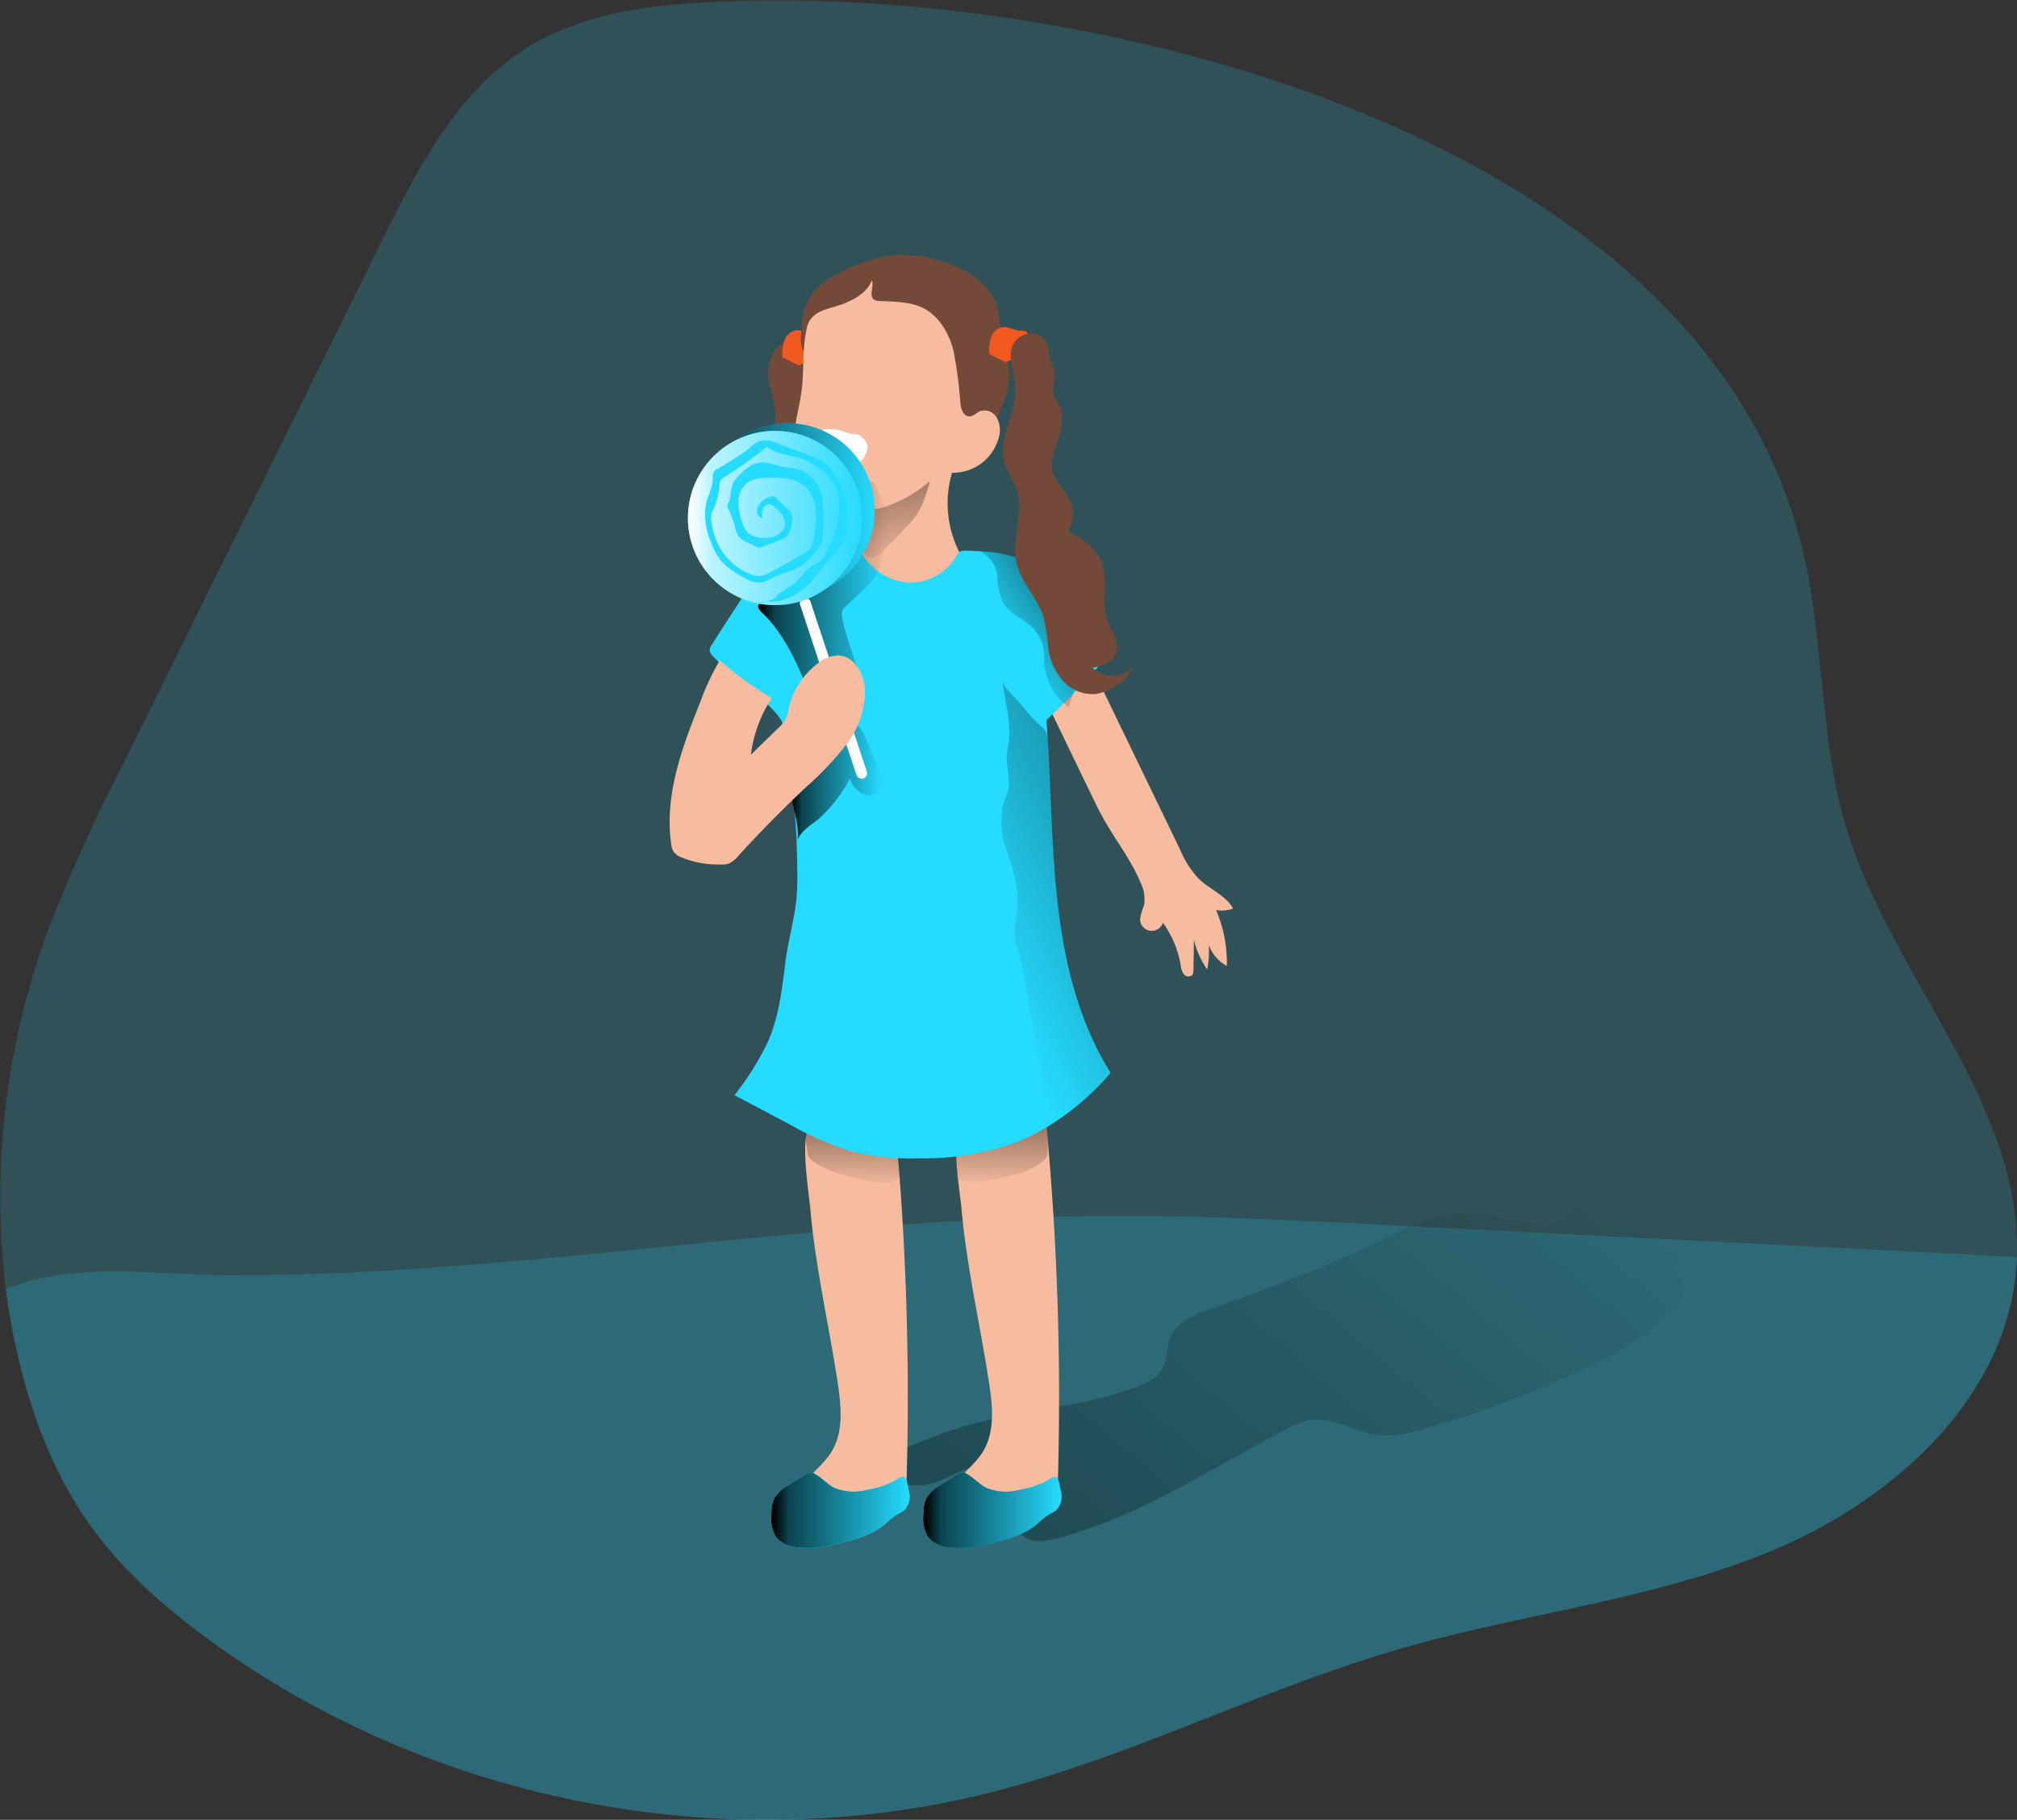 <svg id="Layer_1" data-name="Layer 1" xmlns="http://www.w3.org/2000/svg" xmlns:xlink="http://www.w3.org/1999/xlink" viewBox="0 0 316.16 285.28"><rect x="0" y="0" width="316.16" height="285.28" fill="#333333" stroke="none"/><defs><linearGradient id="linear-gradient" x1="101.85" y1="408.78" x2="285.34" y2="191.46" gradientUnits="userSpaceOnUse"><stop offset="0.01"/><stop offset="0.13" stop-opacity="0.69"/><stop offset="1" stop-opacity="0"/></linearGradient><linearGradient id="linear-gradient-2" x1="181.6" y1="185.27" x2="181.32" y2="204.84" xlink:href="#linear-gradient"/><linearGradient id="linear-gradient-3" x1="205.04" y1="183.96" x2="204.74" y2="204.86" xlink:href="#linear-gradient"/><linearGradient id="linear-gradient-4" x1="171.7" y1="141.16" x2="185.96" y2="141.16" xlink:href="#linear-gradient"/><linearGradient id="linear-gradient-5" x1="224.1" y1="107.47" x2="204.01" y2="120.05" xlink:href="#linear-gradient"/><linearGradient id="linear-gradient-6" x1="166.68" y1="112.84" x2="187.05" y2="112.84" xlink:href="#linear-gradient"/><linearGradient id="linear-gradient-7" x1="184.31" y1="78.36" x2="189.94" y2="107.64" xlink:href="#linear-gradient"/><linearGradient id="linear-gradient-8" x1="192.51" y1="255.32" x2="214.09" y2="255.32" xlink:href="#linear-gradient"/><linearGradient id="linear-gradient-9" x1="168.68" y1="255.32" x2="190.26" y2="255.32" xlink:href="#linear-gradient"/><linearGradient id="linear-gradient-10" x1="109.8" y1="80" x2="137.11" y2="80" xlink:href="#linear-gradient"/><linearGradient id="linear-gradient-11" x1="107.83" y1="81.2" x2="135.14" y2="81.2" gradientUnits="userSpaceOnUse"><stop offset="0.01" stop-color="#fff"/><stop offset="0.13" stop-color="#fff" stop-opacity="0.69"/><stop offset="1" stop-color="#fff" stop-opacity="0"/></linearGradient><linearGradient id="linear-gradient-12" x1="264.79" y1="132.45" x2="198.8" y2="165.02" xlink:href="#linear-gradient"/></defs><title>29</title><path d="M363.91,215.59c0,.6-.05,1.2-.1,1.8-1.63,20.21-18.92,36-37.6,43.95s-39.23,10-58.71,15.6c-21.68,6.24-42,16.82-63.82,22.43-42.22,10.85-89.15,1.59-124.1-24.48-6.4-4.77-12.46-10.13-17.19-16.57-5.74-7.81-9.37-17-11.64-26.45a106.35,106.35,0,0,1-2.06-11.19,120.49,120.49,0,0,1,6.93-57.16A259.76,259.76,0,0,1,66.68,139.1l40.8-82.51c5.76-11.66,12.07-23.92,23.15-30.72,8.47-5.19,18.71-6.52,28.62-7,56.5-3,153.3,19.13,170.6,84,4,14.88,2.9,30.81,7.36,45.56C344.26,171.68,364.79,191.51,363.91,215.59Z" transform="translate(-47.77 -18.55)" fill="#25dbff" opacity="0.18" style="isolation:isolate"/><path d="M363.91,215.59c0,.6-.05,1.2-.1,1.8-1.63,20.21-18.92,36-37.6,43.95s-39.23,10-58.71,15.6c-21.68,6.24-42,16.82-63.82,22.43-42.22,10.85-89.15,1.59-124.1-24.48-6.4-4.77-12.46-10.13-17.19-16.57-5.74-7.81-9.37-17-11.64-26.45a106.35,106.35,0,0,1-2.06-11.19c10.43-4.5,24-2.26,34.6-2.22,21.84.09,43.62-2,65.33-4.13,23.84-2.36,47.71-5,71.69-5.16,14.32-.13,28.63.59,42.93,1.32Z" transform="translate(-47.77 -18.55)" fill="#25dbff" opacity="0.18" style="isolation:isolate"/><path d="M269.3,243c.75-.18,1.49-.39,2.23-.6A162.92,162.92,0,0,0,294,234.05c6.46-3,12.75-5.81,17-11.67a3.6,3.6,0,0,0,.79-1.57c.22-1.54-1.5-2.67-1.84-4.19a66.68,66.68,0,0,0,13.1-5.81,12.8,12.8,0,0,0,4.29-3.52,5,5,0,0,0,.43-5.27c-1.36-2.17-4.41-2.33-7-2.24-9.29.32-19.61,1.08-26,7.86a8.93,8.93,0,0,1-3.18,2.67,6.78,6.78,0,0,1-3.32,0c-4.73-.81-9.54-2.17-14.24-1.25a32,32,0,0,0-7.54,2.9,252.1,252.1,0,0,1-27.42,11.19c-2.4.81-4.91,1.65-6.73,3.41-2.19,2.1-1.14,4.65-2.52,6.85-1.17,1.86-4.43,2.72-6.37,3.38-5.54,1.88-11.43,2.38-17.15,3.51a79,79,0,0,0-25.92,10.15c-1.53.94-3,3.45-1.29,4.11l5-2.12a4.31,4.31,0,0,1,.09,2.92c-1.2-1.44.42-3.7,2.24-4.1s3.72.23,5.59.13c2.47-.14,4.66-1.53,6.95-2.45s5.15-1.32,7,.29a12,12,0,0,1-1.65,5.68c3.54,4.37,4,6.22,9.58,4.7a76.46,76.46,0,0,0,12.24-4.6c8-3.73,15.55-8.42,23.4-12.47a12.44,12.44,0,0,1,3.44-1.37c3.51-.64,6.82,1.74,10.35,2.28A15.41,15.41,0,0,0,269.3,243Z" transform="translate(-47.77 -18.55)" fill="url(#linear-gradient)"/><path d="M179.1,235.45c.54,3.62.9,7.59-1,10.7-1.13,1.82-2.91,3.13-4.21,4.83s-2,4.18-.81,5.93c1.51,2.13,4.77,1.74,7.23.88a40.09,40.09,0,0,0,9.49-4.79,460,460,0,0,0-1.73-58.34c-2.5-.16-11.4-1.77-13.21,0s-.3,10.88-.08,13.33C175.58,217.25,177.72,226.3,179.1,235.45Z" transform="translate(-47.77 -18.55)" fill="#f7bc9f"/><path d="M174.31,199.06a2.23,2.23,0,0,0,.19.81,2.18,2.18,0,0,0,.74.74c2.33,1.62,5.15,2.3,7.91,2.94,1.62.38,3.35.76,4.9.16a1.22,1.22,0,0,0,.59-.4,1.42,1.42,0,0,0,.17-.76,26.31,26.31,0,0,0-.32-5,1,1,0,0,0-.14-.43c-.19-.25-.57-.25-.89-.23-3.27.18-6.48-.78-9.61-1.72-.83-.25-3-1.4-3.6-.58S174.2,198.08,174.31,199.06Z" transform="translate(-47.77 -18.55)" fill="url(#linear-gradient-2)"/><path d="M213.52,253a40.22,40.22,0,0,1-9.48,4.79c-2.47.86-5.72,1.25-7.23-.88-1.24-1.75-.5-4.23.8-5.93s3.08-3,4.21-4.83c1.92-3.11,1.56-7.08,1-10.7-1.38-9.15-3.52-18.2-4.34-27.44-.07-.88-.32-2.6-.53-4.54a38.35,38.35,0,0,1-.27-5.58,5.15,5.15,0,0,1,.88-3.21c1.47-1.46,7.64-.66,11.23-.23.79.1,1.45.17,1.91.2h.07A460,460,0,0,1,213.52,253Z" transform="translate(-47.77 -18.55)" fill="#f7bc9f"/><path d="M212,199.05a1.88,1.88,0,0,1-.18.84,2.23,2.23,0,0,1-.58.68,10.75,10.75,0,0,1-4.86,2.22c-2.73.69-5.53,1.38-7.83.88a1.45,1.45,0,0,1-.55-.2,38.35,38.35,0,0,1-.27-5.58c.73-.86,2.64-.79,3.41-.93a32.26,32.26,0,0,0,8.7-2.51c.27-.13.55-.27.82-.42s.69-.35.88-.19a.56.56,0,0,1,.14.35c0,.15,0,.3.07.46A24.24,24.24,0,0,1,212,199.05Z" transform="translate(-47.77 -18.55)" fill="url(#linear-gradient-3)"/><path d="M218.64,122.57l14.12,29.19a15.55,15.55,0,0,0,2.88,4.52c1.72,1.68,4.24,2.58,5.41,4.69a5.06,5.06,0,0,1-2.67.24,20.71,20.71,0,0,1,1.69,8.76,6.07,6.07,0,0,1-3.18-5.59,14.66,14.66,0,0,1,.11,6.15,13.54,13.54,0,0,1-2.08-4.65l-.08,4.73a1.38,1.38,0,0,1-.17.76.91.91,0,0,1-1.34-.11,2.85,2.85,0,0,1-.49-1.43,16,16,0,0,0-2.78-6.63,1.84,1.84,0,0,1-3.59-.51,8.36,8.36,0,0,1,.62-2.19,5.73,5.73,0,0,0-.52-3.53c-1.44-3.53-3.84-6.56-5.71-9.87-.79-1.39-1.48-2.83-2.18-4.27l-6.3-13.05C214.57,127.46,216.45,124.89,218.64,122.57Z" transform="translate(-47.77 -18.55)" fill="#f7bc9f"/><path d="M168.33,78.63a28.19,28.19,0,0,1,1,4.66c.13,2.68-1.23,5.24-1.23,7.91,0,1.74.59,3.49.26,5.19a12.5,12.5,0,0,1-2,4,16.25,16.25,0,0,0-2.57,7.14,9.81,9.81,0,0,0,2.11,7.16c.52.6,1.11,1.12,1.64,1.71a18.64,18.64,0,0,1,3.21,6.25,10.59,10.59,0,0,1,2.42-5.24c1.33-1.54,3.11-2.73,4-4.53a8.43,8.43,0,0,0,.59-5c-.25-1.7-.79-3.34-1.15-5a48.55,48.55,0,0,1-.6-11.93c.11-3.54.22-7.08.56-10.61a8,8,0,0,0-1.16-5.59c-.65-1-1.43-2.39-2.71-2.66C169,71.24,167.71,75.91,168.33,78.63Z" transform="translate(-47.77 -18.55)" fill="#734a39"/><path d="M175.83,70.89c-.2,0-.4,0-.61,0-.86,0-1.64-.6-2.5-.57a2.37,2.37,0,0,0-2,1.59,6.57,6.57,0,0,0-.29,2.65l2.24,1.13a.52.52,0,0,0,.31.1.85.85,0,0,0,.34-.11,1.65,1.65,0,0,1,1.44,0c.09,0,.19.1.28.06s.15-.2.16-.34l.14-3.1a.36.36,0,0,1,.08-.25c.06-.07.17-.07.26-.08a.9.9,0,0,0,.63-.26C176.66,71.35,176.22,71,175.83,70.89Z" transform="translate(-47.77 -18.55)" fill="#f05a20"/><path d="M175.34,64.3a11.7,11.7,0,0,1,3.92-2.88A24.38,24.38,0,0,1,187,58.67a19.84,19.84,0,0,1,9.21,1.11c3.23,1.12,6.46,3.13,7.66,6.34.68,1.84.62,3.87,1,5.79.3,1.37.85,2.69,1,4.07.48,3.19-.86,6.36-2.48,9.15a5,5,0,0,1-2.08,2.25,4.52,4.52,0,0,1-2.63.08,15.83,15.83,0,0,1-6.48-3c-3-2.34-5.2-5.78-8.57-7.6a21.56,21.56,0,0,0-5.6-1.8c-1.22-.28-3.63-.38-4.34-1.57s-.28-3.23-.18-4.36A8.87,8.87,0,0,1,175.34,64.3Z" transform="translate(-47.77 -18.55)" fill="#734a39"/><path d="M173.5,79.07c-.2,2.19-.82,4.32-1.11,6.5a17.5,17.5,0,0,0,1.32,9.73,12.17,12.17,0,0,0,7.2,6.48c.54.16,1.16.33,1.41.84a1.77,1.77,0,0,1,.08,1.07c-.31,2-1.08,4.19-.17,6a5.7,5.7,0,0,0,3.18,2.52,23.34,23.34,0,0,0,8.77,1.16,10,10,0,0,0,3.92-.57,3.57,3.57,0,0,0,2.29-3,6.37,6.37,0,0,0-1.45-3.29A16.93,16.93,0,0,1,197,92.66a7.43,7.43,0,0,0,7.39-5.78A4.06,4.06,0,0,0,204,84a2.2,2.2,0,0,0-2.59-1c-.59.25-1.07.84-1.71.82-.9,0-1.28-1.14-1.39-2a66.13,66.13,0,0,0-1.09-8.33c-.71-2.71-2.23-5.38-4.73-6.65-2.06-1-4.48-1-6.79-1.11a1.63,1.63,0,0,1-.94-.23c-.85-.63.06-2.06-.33-3-.74,1.89-2.69,3-4.59,3.72-2.36.86-5,1-5.6,3.74C173.55,72.93,173.79,76,173.5,79.07Z" transform="translate(-47.77 -18.55)" fill="#f7bc9f"/><path d="M176.06,86.57a1,1,0,0,1,.62-.64,2.92,2.92,0,0,1,.93-.1,8.12,8.12,0,0,1,1.39.09c.84.15,1.62.57,2.48.67a2.92,2.92,0,0,1,1,.18,2.14,2.14,0,0,1,.49.41,2.53,2.53,0,0,1,.78,1.24,2.37,2.37,0,0,1-.27,1.24,4.05,4.05,0,0,1-.79,1.26,1.64,1.64,0,0,1-1.34.52,2.48,2.48,0,0,1-.95-.4l-2.85-1.68a4.23,4.23,0,0,1-.91-.66,1.4,1.4,0,0,1-.44-1" transform="translate(-47.77 -18.55)" fill="#fff"/><path d="M221.86,186.73a42.24,42.24,0,0,1-7.37,6.77,35.76,35.76,0,0,1-6.28,3.64c-.54.24-1.09.46-1.64.67a43.37,43.37,0,0,1-14.89,2.32A38.05,38.05,0,0,1,181.09,199a48.41,48.41,0,0,1-9.62-4.23l-8.57-4.54a43.46,43.46,0,0,0,5.37-8.67c1.56-3.7,2.06-7.75,2.55-11.74.54-4.48,1.89-8.21,1.92-12.73a135.22,135.22,0,0,0-1.84-23.26,7.78,7.78,0,0,0-.66-2.33,7.52,7.52,0,0,0-1.12-1.47,50.12,50.12,0,0,0-6-5.52,21.31,21.31,0,0,1-3.72-3.23,1.37,1.37,0,0,1-.39-.83,1.49,1.49,0,0,1,.32-.81c1.3-2,2.59-4.08,3.94-6.09a17.22,17.22,0,0,1,4.75-5.25c4.22-2.68,9.9-1.56,14.41-3.71a9.69,9.69,0,0,0,7.6,5.3,8.51,8.51,0,0,0,7.6-4.08,1.89,1.89,0,0,1,.69-.83,1.78,1.78,0,0,1,.86-.11c.82,0,1.66.07,2.49.13a17.87,17.87,0,0,1,8.05,2.09,11.57,11.57,0,0,1,1.59,1.16c4.18,3.58,5.73,9.73,9,14.35-1.37,1.6-2.8,3.16-4.27,4.68v0c-.49.5-1,1-1.49,1.49-.89.9-1.82,1.79-2.76,2.66,0,.46.07.91.1,1.37.64,9,.62,18,1.63,27C214.55,169.24,216.82,178.71,221.86,186.73Z" transform="translate(-47.77 -18.55)" fill="#25dbff"/><path d="M185.62,139.66a3.35,3.35,0,0,1,.15,2.48A2.17,2.17,0,0,1,183,143a4,4,0,0,1-2-2.42,22.91,22.91,0,0,1-4.85,6.3c-1.24,1-2.76,1.86-3.37,3.34.34-3.08-1.29-6.11-1.06-9.2a1.42,1.42,0,0,1,.19-.71,1.72,1.72,0,0,1,.76-.56,15.06,15.06,0,0,0,2.91-1.81,26.18,26.18,0,0,0,3.07-3.16c.7-.81,1.83-2.57,3-2.58s1.85,2.18,2.26,3.14C184.56,136.73,185.12,138.18,185.62,139.66Z" transform="translate(-47.77 -18.55)" fill="url(#linear-gradient-4)"/><path d="M218.21,123.11a1.46,1.46,0,0,1-.39.91A15.13,15.13,0,0,0,216,127.3v0a14.86,14.86,0,0,0-.67,2.15,7.4,7.4,0,0,1-.82-.66,9.5,9.5,0,0,1-3.09-6.61,16.65,16.65,0,0,0-.1-2.23,6.84,6.84,0,0,0-3.05-4.07c-1.23-.87-2.63-1.64-3.36-3a10.2,10.2,0,0,1-.81-3.82,5.08,5.08,0,0,0-1.33-3.11c-.3-.32-.9-.59-1.16-1a17.87,17.87,0,0,1,8.05,2.09,11.57,11.57,0,0,1,1.59,1.16l.08.23c1.59,4.87,3.31,9.82,6.47,13.86A1.47,1.47,0,0,1,218.21,123.11Z" transform="translate(-47.77 -18.55)" fill="url(#linear-gradient-5)"/><path d="M187.05,101.52a18.83,18.83,0,0,1-1.17,5.2,10.39,10.39,0,0,1-.89,2.18,10.25,10.25,0,0,1-2,2.21l-2.66,2.52a1.87,1.87,0,0,0-.57.77,1.75,1.75,0,0,0,0,.88c.85,4.21,2.83,8.18,3.21,12.45a1.3,1.3,0,0,1-.06.68,1.4,1.4,0,0,1-.54.51l-3.62,2.33a2.86,2.86,0,0,1-.88.42,1.74,1.74,0,0,1-1.57-.65,5.32,5.32,0,0,1-.83-1.56c-2.07-5.34-4.15-10.92-8.27-14.89-.33-.31-.7-.73-.56-1.16a1.16,1.16,0,0,1,.4-.48c3.25-2.69,7.54-4,10.45-7.09a24.25,24.25,0,0,0,3.28-4.84c.5-.88,3.11-7.12,3.58-7,.73.17,1.66,2.83,1.9,3.47A10.7,10.7,0,0,1,187.05,101.52Z" transform="translate(-47.77 -18.55)" fill="url(#linear-gradient-6)"/><path d="M187.29,97.7a20.18,20.18,0,0,0,6.29-3.78c-.26.87-.54,1.74-.85,2.6a11.87,11.87,0,0,1-1.24,2.68,13.16,13.16,0,0,1-1.64,1.94l-3.46,3.61a4,4,0,0,1-1.53,1.14,1.34,1.34,0,0,1-1.64-.63,2,2,0,0,1,0-.87l.26-2.75a8.38,8.38,0,0,1,.31-2.61c.25-.51.6-.56,1.12-.65A9.28,9.28,0,0,0,187.29,97.7Z" transform="translate(-47.77 -18.55)" fill="url(#linear-gradient-7)"/><rect x="177.56" y="111.54" width="1.7" height="29.81" rx="0.85" transform="translate(-78.48 43.96) rotate(-18.33)" fill="#fff"/><path d="M208.25,70.38c-.2,0-.4,0-.61,0-.86,0-1.64-.6-2.5-.57a2.36,2.36,0,0,0-2,1.59,6.57,6.57,0,0,0-.29,2.65l2.24,1.13a.6.6,0,0,0,.31.1.85.85,0,0,0,.34-.11,1.65,1.65,0,0,1,1.44,0c.09,0,.19.1.28.06s.15-.2.16-.34l.14-3.1a.32.32,0,0,1,.08-.25.34.34,0,0,1,.26-.08,1,1,0,0,0,.63-.26C209.08,70.84,208.64,70.44,208.25,70.38Z" transform="translate(-47.77 -18.55)" fill="#f05a20"/><path d="M209.88,70.87a3.19,3.19,0,0,0-3.17,1.46c-1.17,1.94,0,4.38.22,6.64.34,4.11-2.84,8.14-1.71,12.11.42,1.47,1.4,2.73,1.9,4.18,1.24,3.68-.84,7.77,0,11.55.73,3.14,3.38,5.54,4.28,8.64a44.3,44.3,0,0,1,.71,4.89,9.57,9.57,0,0,0,2.34,5,6.22,6.22,0,0,0,5.06,2,8.31,8.31,0,0,0,3.7-1.62,4.22,4.22,0,0,0,2-2.48,4.43,4.43,0,0,1-6.17,0c1.52-.28,3.21-.93,3.69-2.4.56-1.68-.78-3.33-1.38-5-1.1-3.07.28-6.69-1.11-9.65a9.14,9.14,0,0,0-4.28-3.88,1,1,0,0,1-.58-.52,1.16,1.16,0,0,1,.17-.82,4.69,4.69,0,0,0,.13-3.53c-.68-1.85-2.5-3.17-2.94-5.1-.37-1.62.33-3.27.86-4.85.61-1.83,1-3.92.08-5.63a7,7,0,0,1-.81-1.62c-.19-.9.29-1.81.25-2.72-.07-1.46-1-2.63-1-4.12A2.56,2.56,0,0,0,209.88,70.87Z" transform="translate(-47.77 -18.55)" fill="#734a39"/><path d="M160.59,122.07a53.27,53.27,0,0,0,8.16,5.93,20.32,20.32,0,0,0-3.27,8.85l4.27-4.16a5.84,5.84,0,0,0,1.13-1.35,7.15,7.15,0,0,0,.54-1.83,12.28,12.28,0,0,1,4.52-6.95,5.27,5.27,0,0,1,3.24-1.26c2.46.08,4,2.81,4.17,5.27a13.77,13.77,0,0,1-2.86,8.61,47.86,47.86,0,0,1-6.33,6.72q-5.55,5.22-10.7,10.86a3.93,3.93,0,0,1-1.53,1.19,3.88,3.88,0,0,1-1.4.11,14.81,14.81,0,0,1-6.21-1.22,2.47,2.47,0,0,1-1-.82,2.62,2.62,0,0,1-.31-1c-1.2-7.75,1.74-15.48,4.66-22.76a36.25,36.25,0,0,1,3.2-6.64" transform="translate(-47.77 -18.55)" fill="#f7bc9f"/><path d="M183.81,252.07a8.26,8.26,0,0,1-5.21-.26c-1.14-.57-2-1.59-3.1-2.21a1.33,1.33,0,0,0-.76-.23,1.6,1.6,0,0,0-.75.31l-2.6,1.67a6,6,0,0,0-2.21,2,5.71,5.71,0,0,0-.48,2.39,5.84,5.84,0,0,0,.71,3.74,4.58,4.58,0,0,0,2.84,1.58,16.6,16.6,0,0,0,7.06-.58c2.53-.59,5.13-1.29,7.13-2.95a14.5,14.5,0,0,1,2-1.62,7.78,7.78,0,0,0,1-.55,3.17,3.17,0,0,0,.77-3.17c-.09-.43-.29-1.85-.7-2.08s-1.15.37-1.58.6A13.18,13.18,0,0,1,183.81,252.07Z" transform="translate(-47.77 -18.55)" fill="#25dbff"/><path d="M207.64,252.07a8.23,8.23,0,0,1-5.2-.26c-1.14-.57-2-1.59-3.11-2.21a1.31,1.31,0,0,0-.76-.23,1.65,1.65,0,0,0-.75.31l-2.59,1.67a6,6,0,0,0-2.22,2,5.55,5.55,0,0,0-.47,2.39,5.84,5.84,0,0,0,.71,3.74,4.56,4.56,0,0,0,2.83,1.58,16.66,16.66,0,0,0,7.07-.58c2.52-.59,5.13-1.29,7.12-2.95a15.23,15.23,0,0,1,2-1.62,7,7,0,0,0,1-.55,3.17,3.17,0,0,0,.77-3.17c-.09-.43-.29-1.85-.7-2.08s-1.15.37-1.57.6A13.23,13.23,0,0,1,207.64,252.07Z" transform="translate(-47.77 -18.55)" fill="#25dbff"/><path d="M183.81,252.07a8.26,8.26,0,0,1-5.21-.26c-1.14-.57-2-1.59-3.1-2.21a1.33,1.33,0,0,0-.76-.23,1.6,1.6,0,0,0-.75.31l-2.6,1.67a6,6,0,0,0-2.21,2,5.71,5.71,0,0,0-.48,2.39,5.84,5.84,0,0,0,.71,3.74,4.58,4.58,0,0,0,2.84,1.58,16.6,16.6,0,0,0,7.06-.58c2.53-.59,5.13-1.29,7.13-2.95a14.5,14.5,0,0,1,2-1.62,7.78,7.78,0,0,0,1-.55,3.17,3.17,0,0,0,.77-3.17c-.09-.43-.29-1.85-.7-2.08s-1.15.37-1.58.6A13.18,13.18,0,0,1,183.81,252.07Z" transform="translate(-47.77 -18.55)" fill="#25dbff"/><path d="M207.64,252.07a8.23,8.23,0,0,1-5.2-.26c-1.14-.57-2-1.59-3.11-2.21a1.31,1.31,0,0,0-.76-.23,1.65,1.65,0,0,0-.75.31l-2.59,1.67a6,6,0,0,0-2.22,2,5.55,5.55,0,0,0-.47,2.39,5.84,5.84,0,0,0,.71,3.74,4.56,4.56,0,0,0,2.83,1.58,16.66,16.66,0,0,0,7.07-.58c2.52-.59,5.13-1.29,7.12-2.95a15.23,15.23,0,0,1,2-1.62,7,7,0,0,0,1-.55,3.17,3.17,0,0,0,.77-3.17c-.09-.43-.29-1.85-.7-2.08s-1.15.37-1.57.6A13.23,13.23,0,0,1,207.64,252.07Z" transform="translate(-47.77 -18.55)" fill="url(#linear-gradient-8)"/><path d="M183.81,252.07a8.26,8.26,0,0,1-5.21-.26c-1.14-.57-2-1.59-3.1-2.21a1.33,1.33,0,0,0-.76-.23,1.6,1.6,0,0,0-.75.31l-2.6,1.67a6,6,0,0,0-2.21,2,5.71,5.71,0,0,0-.48,2.39,5.84,5.84,0,0,0,.71,3.74,4.58,4.58,0,0,0,2.84,1.58,16.6,16.6,0,0,0,7.06-.58c2.53-.59,5.13-1.29,7.13-2.95a14.5,14.5,0,0,1,2-1.62,7.78,7.78,0,0,0,1-.55,3.17,3.17,0,0,0,.77-3.17c-.09-.43-.29-1.85-.7-2.08s-1.15.37-1.58.6A13.18,13.18,0,0,1,183.81,252.07Z" transform="translate(-47.77 -18.55)" fill="url(#linear-gradient-9)"/><path d="M197.82,249.68l-2.59,1.67" transform="translate(-47.77 -18.55)" fill="#25dbff"/><circle cx="123.46" cy="80" r="13.66" fill="#25dbff"/><circle cx="123.46" cy="80" r="13.66" fill="url(#linear-gradient-10)"/><circle cx="121.49" cy="81.2" r="13.66" fill="#25dbff"/><circle cx="121.49" cy="81.2" r="13.66" fill="url(#linear-gradient-11)"/><path d="M166.19,113.05c2.32-.4,3.28.14,5.41-.89a10.72,10.72,0,0,0,2-1.19,12.72,12.72,0,0,0,2-2.09l3.35-4.06a9.18,9.18,0,0,0,1.19-1.71,6.5,6.5,0,0,0,.56-2.72,13.17,13.17,0,0,0-2.29-7.77,6.49,6.49,0,0,0-1.58-1.68,8.63,8.63,0,0,0-1.87-.88l-5.27-2a4.24,4.24,0,0,0-2.91-.35,5.33,5.33,0,0,0-1.51,1.09,47.6,47.6,0,0,1-5.1,3.28,1.59,1.59,0,0,0-.55.51,2.12,2.12,0,0,0-.12,1c0,1.34-.74,2.57-1.05,3.88a10.52,10.52,0,0,0,.75,6,9.78,9.78,0,0,0,1.71,3.12,12.07,12.07,0,0,0,3.49,2.49,4.54,4.54,0,0,0,2.65.79,6.69,6.69,0,0,0,2-.84c1.32-.66,2.83-.9,4.1-1.66a11.53,11.53,0,0,0,3.09-3.21,3,3,0,0,0,.4-.67,2.93,2.93,0,0,0,.11-1,30.45,30.45,0,0,0-.08-5.73,5.73,5.73,0,0,0-3.2-4.47,17.21,17.21,0,0,0-2.88-.53c-1.41-.28-2.82-1-4.21-.61a5.87,5.87,0,0,0-2.48,1.67,5.13,5.13,0,0,0-1.29,1.64c-.36.89-.2,1.94-.61,2.81a1.36,1.36,0,0,0-.21.57,1,1,0,0,0,.17.53,12.69,12.69,0,0,1,1,2.74,4.12,4.12,0,0,0,.56,1.5,3.55,3.55,0,0,0,1.3.91l1.41.69a1.27,1.27,0,0,0,.56.18,1.34,1.34,0,0,0,.55-.13l2.58-1a3.38,3.38,0,0,0,1-.5,3.65,3.65,0,0,0,1-2.64,2.09,2.09,0,0,0-.13-1.14,2.13,2.13,0,0,0-.43-.52l-1.86-1.79a.85.85,0,0,0-1.17-.18A3,3,0,0,0,166.55,98a1.34,1.34,0,0,0,.75,1.82,2.51,2.51,0,0,1,0-1.36,1.12,1.12,0,0,1,1-.86,1.63,1.63,0,0,1,.9.42c1,.78,1.93,2,1.54,3.16a2.94,2.94,0,0,1-2.56,1.64,3.69,3.69,0,0,1-3.4-1,4.31,4.31,0,0,1-.64-1.33,9.81,9.81,0,0,1-.63-3.15,3.88,3.88,0,0,1,1.18-2.9c1.08-1,2.67-1,4.12-1a15,15,0,0,1,2.41.14,5.3,5.3,0,0,1,3,1.45,6.28,6.28,0,0,1,1.44,4,14.48,14.48,0,0,1-.57,4.9,2.06,2.06,0,0,1-.25.59,2,2,0,0,1-.62.5q-2.88,1.76-5.86,3.31a4.16,4.16,0,0,1-1.35.5,3.43,3.43,0,0,1-1.72-.32,9.69,9.69,0,0,1-5.52-6,15,15,0,0,1-.49-2.21,2.54,2.54,0,0,1-.05-1,3.24,3.24,0,0,1,.32-.83,10.24,10.24,0,0,0,1-3.8,1.74,1.74,0,0,1,.13-.72,1.61,1.61,0,0,1,.63-.58c2.3-1.48,4.54-3.07,6.69-4.77,1.68,1.33,4.06,1.25,6,2.08a11.62,11.62,0,0,1,2,1.18,8,8,0,0,1,2.93,3.25,9.54,9.54,0,0,1,.17,5,12.38,12.38,0,0,1-.38,1.83c-.23.7-.59,1.34-.88,2a7.09,7.09,0,0,1-1.38,2.48c-.59.54-1.38.78-2,1.27s-1.22,1.48-1.93,2.13A23.91,23.91,0,0,1,170,111.5c-.84.61,0,.29-.83.87A5.82,5.82,0,0,1,166.19,113.05Z" transform="translate(-47.77 -18.55)" fill="#25dbff"/><path d="M221.86,186.73a42.24,42.24,0,0,1-7.37,6.77,35.76,35.76,0,0,1-6.28,3.64,14.66,14.66,0,0,1,1.65-5.37,9.19,9.19,0,0,0,1.15-2.51,7.19,7.19,0,0,0-.12-2.65l-2.34-13.49a52.22,52.22,0,0,0-1.16-5.53,11.63,11.63,0,0,1-.6-2,16.89,16.89,0,0,1,.29-3.16,24,24,0,0,0,.13-4.15,34.79,34.79,0,0,0-1.74-6.74,12.12,12.12,0,0,1-.44-6.86,23.41,23.41,0,0,0,.81-2.45c.32-1.67-.32-3.39-.25-5.09,0-.8.22-1.58.31-2.37.39-3.18-.65-6.33-1-9.51.12,1,2,2.67,2.65,3.41a31.91,31.91,0,0,0,3.15,3.52,2.82,2.82,0,0,1,1.33,2.57c.1,1.69.19,3.38.26,5.07.31,6.68.49,13.37,1.24,20C214.55,169.24,216.82,178.71,221.86,186.73Z" transform="translate(-47.77 -18.55)" fill="url(#linear-gradient-12)"/></svg>